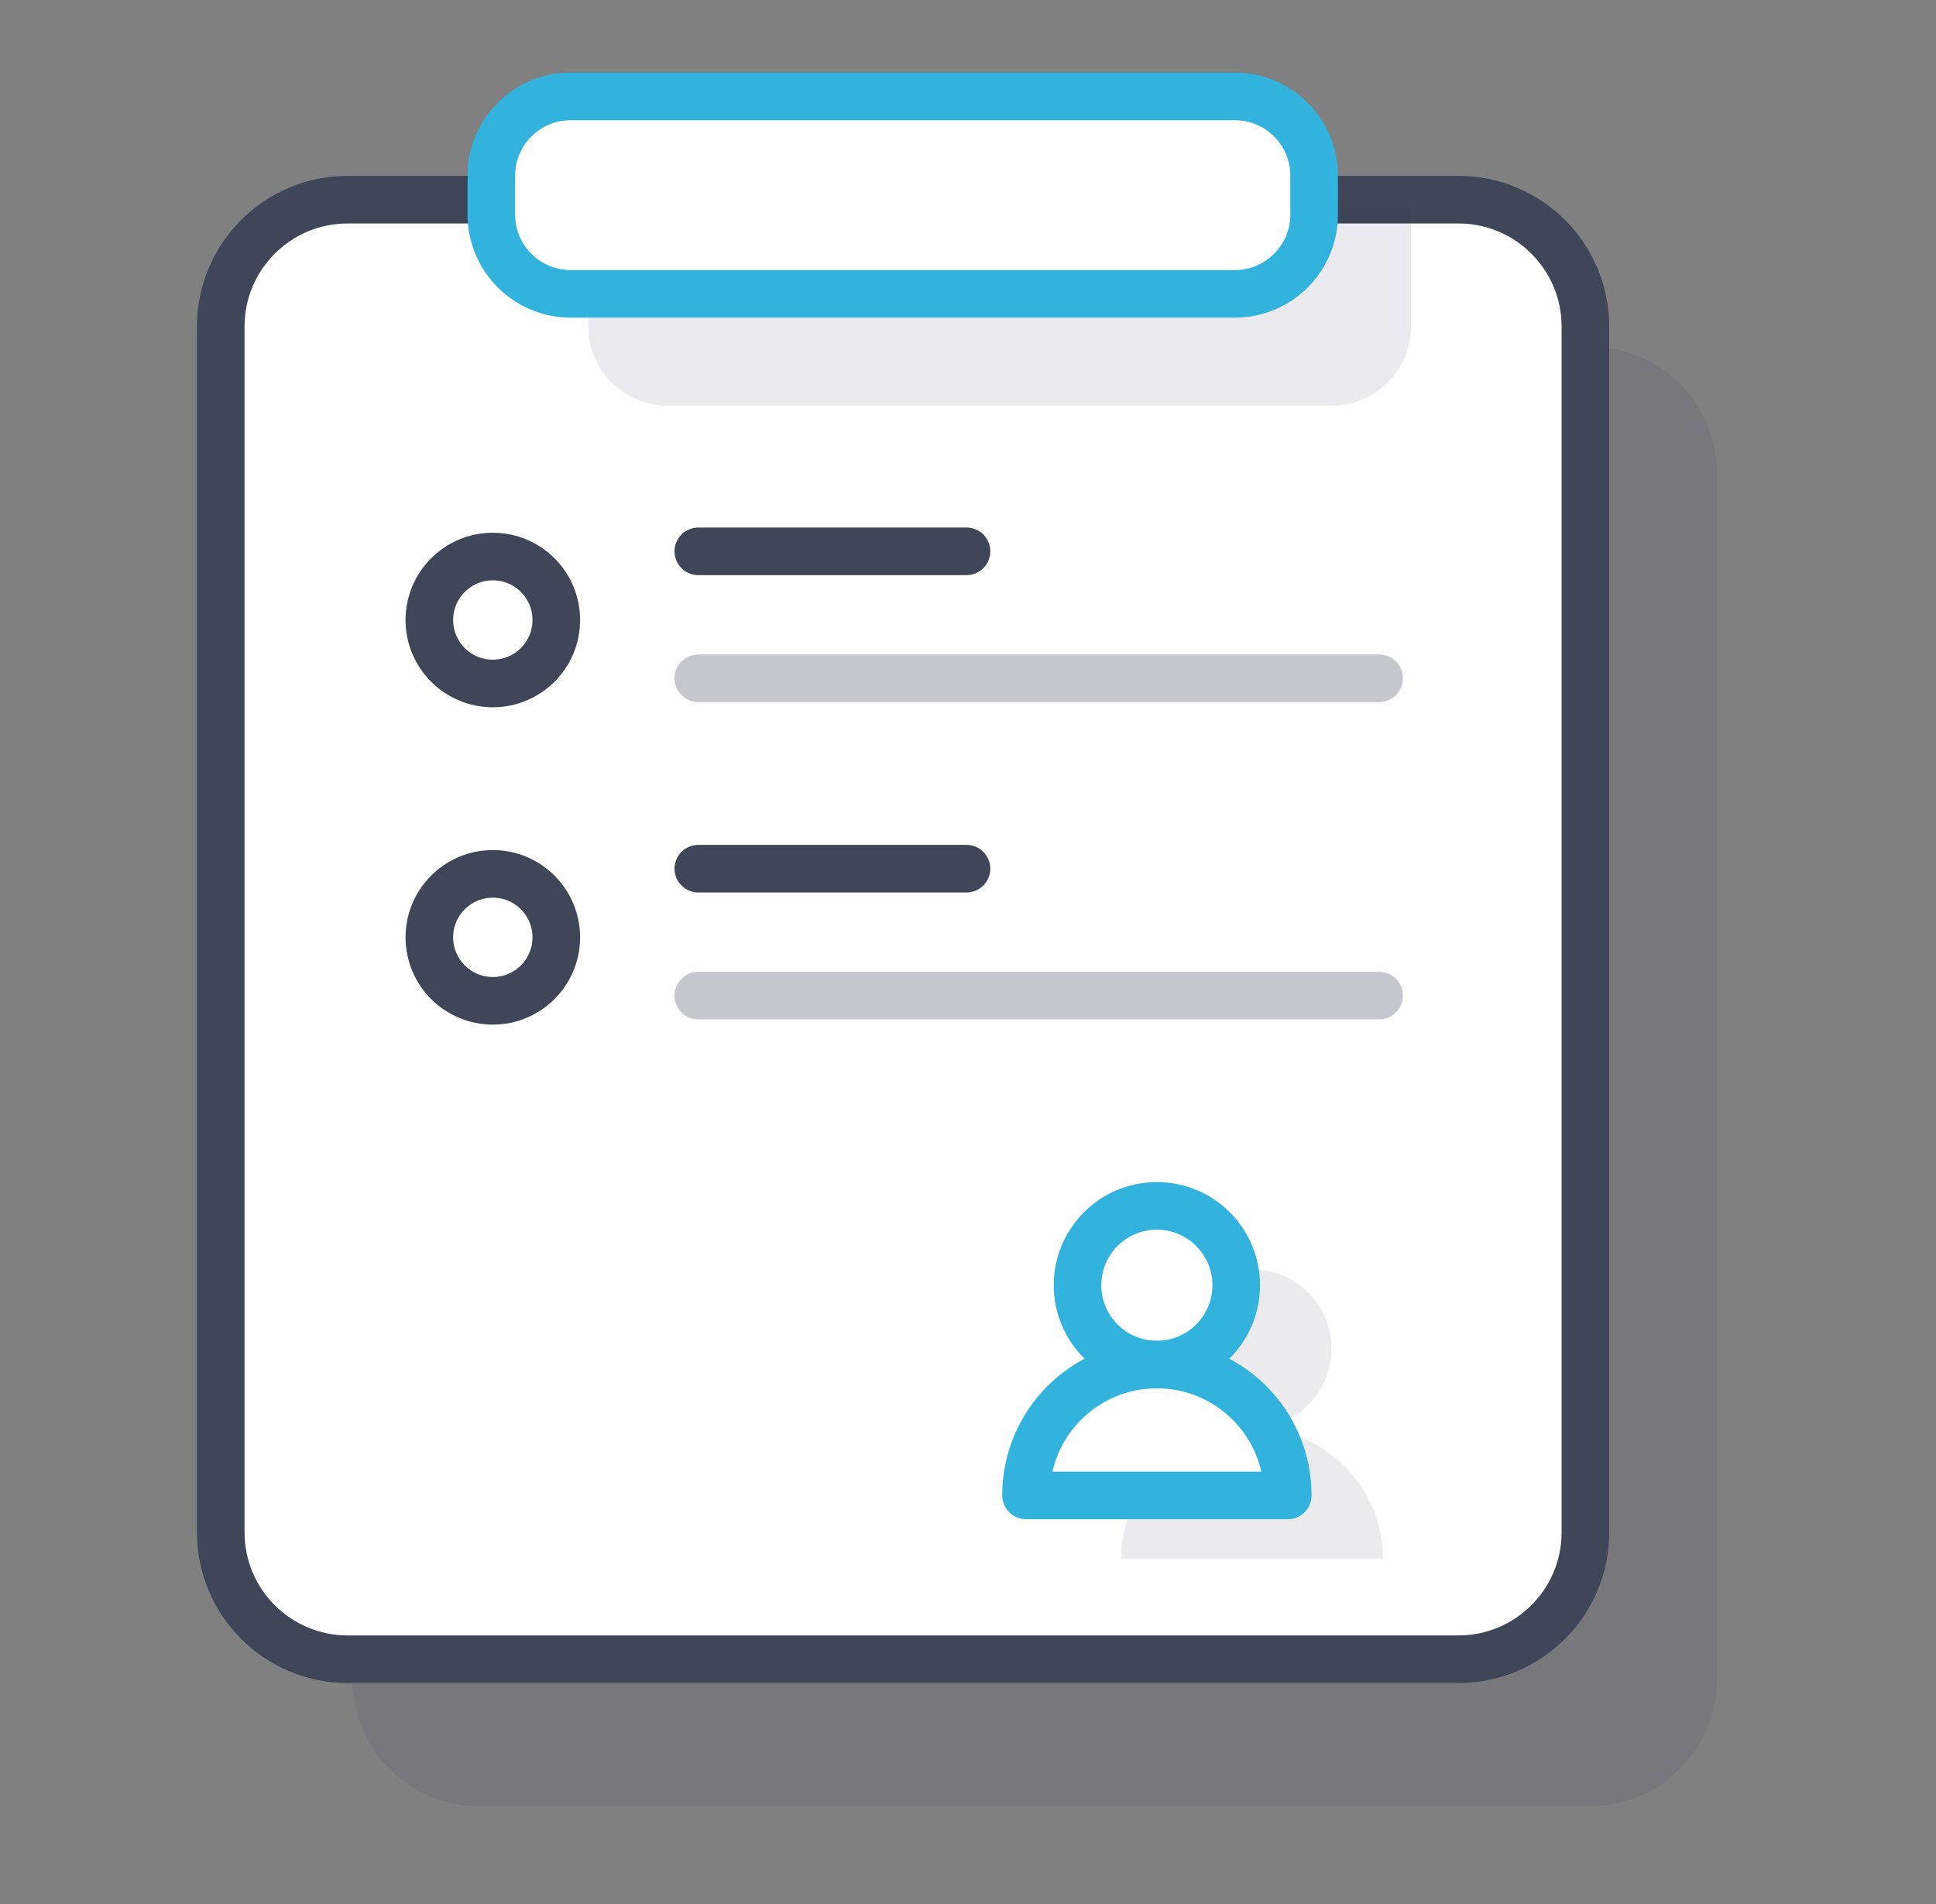 <?xml version="1.0" encoding="UTF-8"?>
<svg width="61px" height="60px" viewBox="0 0 61 60" version="1.1" xmlns="http://www.w3.org/2000/svg" xmlns:xlink="http://www.w3.org/1999/xlink">
    <rect x="0" y="0" width="61" height="60" fill="#808080" stroke="none"/>
    <!-- Generator: Sketch 52.4 (67378) - http://www.bohemiancoding.com/sketch -->
    <title>Group</title>
    <desc>Created with Sketch.</desc>
    <g id="Klickbar-Prototyp" stroke="none" stroke-width="1" fill="none" fill-rule="evenodd">
        <g id="Onbaording---Requiered-information-(1)" transform="translate(-623, -49)">
            <g id="Group-106" transform="translate(393, 47)">
                <g id="Group-103" transform="translate(165.667, 2)">
                    <g id="Group-5" transform="translate(64, 0)">
                        <g id="Group-2-Copy" transform="translate(35, 40)"></g>
                        <g id="Group-4" transform="translate(7, 3)" fill-rule="nonzero">
                            <g id="Group" transform="translate(0, 0.038)">
                                <path d="M8.436,7.887 L43.434,7.887 C45.643,7.887 47.434,9.678 47.434,11.887 L47.434,49.88 C47.434,52.09 45.643,53.88 43.434,53.88 L8.436,53.88 C6.227,53.88 4.436,52.09 4.436,49.88 L4.436,11.887 C4.436,9.678 6.227,7.887 8.436,7.887 Z" id="Rectangle-Copy" fill="#373A5B" opacity="0.1"></path>
                                <path d="M4.288,3.254 L39.286,3.254 C41.495,3.254 43.286,5.045 43.286,7.254 L43.286,45.248 C43.286,47.457 41.495,49.248 39.286,49.248 L4.288,49.248 C2.079,49.248 0.288,47.457 0.288,45.248 L0.288,7.254 C0.288,5.045 2.079,3.254 4.288,3.254 Z" id="Rectangle" stroke="#3F4658" stroke-width="1.5" fill="#FFFFFF" stroke-linecap="round" stroke-linejoin="round"></path>
                                <g id="Group-3" transform="translate(6.787, 13)" stroke-linecap="round" stroke-linejoin="round" stroke-width="1.5">
                                    <path d="M8.549,5.336 L29.999,5.336" id="Path-21-Copy-8" stroke="#C5C7CC"></path>
                                    <path d="M8.549,1.336 L16.999,1.336" id="Path-21-Copy-7" stroke="#3F4658"></path>
                                    <circle id="Oval" stroke="#3F4658" fill="#FFFFFF" cx="2.074" cy="3.5" r="2"></circle>
                                </g>
                                <g id="Group-3-Copy" transform="translate(6.787, 23)" stroke-linecap="round" stroke-linejoin="round" stroke-width="1.5">
                                    <path d="M8.549,5.336 L29.999,5.336" id="Path-21-Copy-8" stroke="#C5C7CC"></path>
                                    <path d="M8.549,1.336 L16.999,1.336" id="Path-21-Copy-7" stroke="#3F4658"></path>
                                    <circle id="Oval" stroke="#3F4658" fill="#FFFFFF" cx="2.074" cy="3.5" r="2"></circle>
                                </g>
                                <path d="M14.367,3.524 L37.792,3.524 L37.792,7.246 C37.792,8.627 36.672,9.746 35.292,9.746 L14.367,9.746 C12.986,9.746 11.867,8.627 11.867,7.246 L11.867,6.024 C11.867,4.643 12.986,3.524 14.367,3.524 Z" id="Rectangle-2-Copy" fill="#373A5B" opacity="0.1"></path>
                                <path d="M11.314,0 L32.239,0 C33.62,-2.53632657e-16 34.739,1.119 34.739,2.5 L34.739,3.722 C34.739,5.103 33.62,6.222 32.239,6.222 L11.314,6.222 C9.934,6.222 8.814,5.103 8.814,3.722 L8.814,2.5 C8.814,1.119 9.934,2.53632657e-16 11.314,0 Z" id="Rectangle-2" stroke="#32B3DE" stroke-width="1.5" fill="#FFFFFF"></path>
                            </g>
                            <path d="M32.784,42 C31.403,42 30.284,40.881 30.284,39.5 C30.284,38.119 31.403,37 32.784,37 C34.165,37 35.284,38.119 35.284,39.5 C35.284,40.881 34.165,42 32.784,42 Z M36.909,46.124 L28.66,46.124 C28.66,43.847 30.506,42 32.784,42 C35.062,42 36.909,43.847 36.909,46.124 Z" id="Combined-Shape" fill="#EBEBEE"></path>
                            <g id="Group-2" transform="translate(25.284, 35)" fill="#FFFFFF" stroke="#32B3DE" stroke-linecap="round" stroke-linejoin="round" stroke-width="1.5">
                                <circle id="Oval-3" cx="4.5" cy="2.5" r="2.5"></circle>
                                <path d="M8.624,9.124 C8.624,6.847 6.778,5 4.5,5 C2.222,5 0.376,6.847 0.376,9.124 L8.624,9.124 Z" id="Oval-3-Copy"></path>
                            </g>
                        </g>
                    </g>
                </g>
            </g>
        </g>
    </g>
</svg>